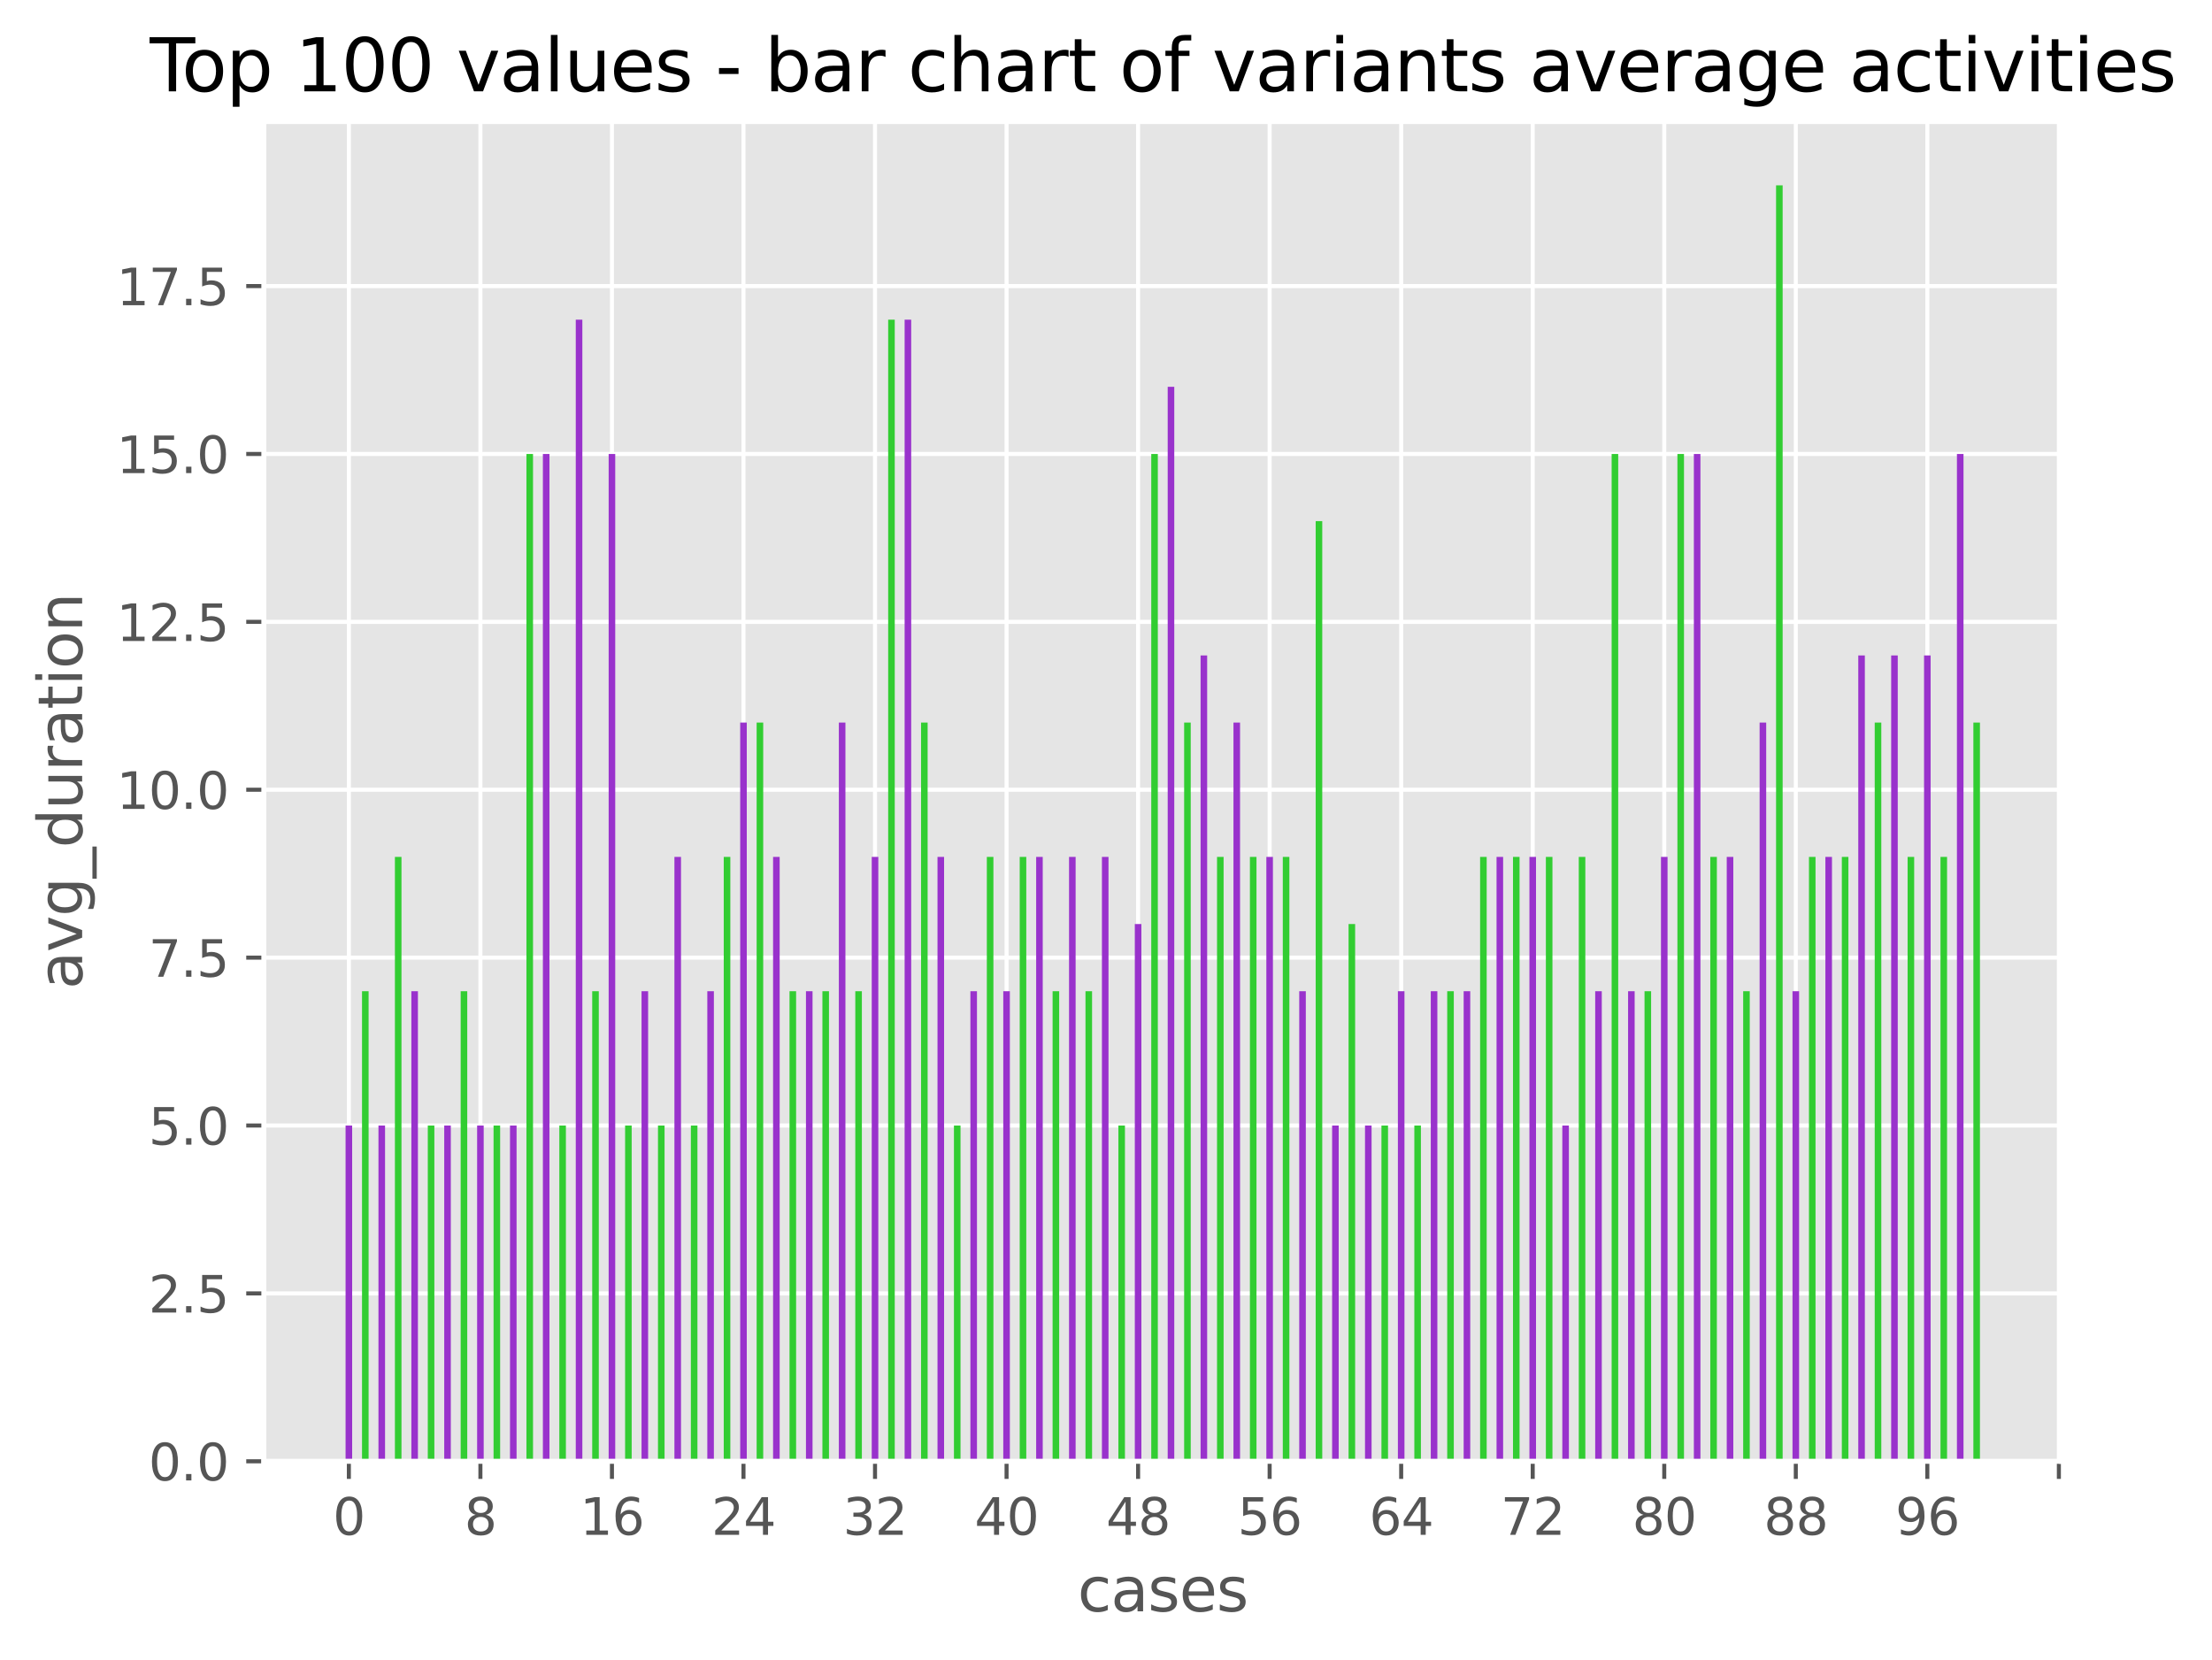 <?xml version="1.0" encoding="utf-8" standalone="no"?>
<!DOCTYPE svg PUBLIC "-//W3C//DTD SVG 1.1//EN"
  "http://www.w3.org/Graphics/SVG/1.1/DTD/svg11.dtd">
<svg xmlns:xlink="http://www.w3.org/1999/xlink" width="439.395pt" height="329.746pt" viewBox="0 0 439.395 329.746" xmlns="http://www.w3.org/2000/svg" version="1.1">
 <defs>
  <style type="text/css">*{stroke-linejoin: round; stroke-linecap: butt}</style>
 </defs>
 <g id="figure_1">
  <g id="patch_1">
   <path d="M 0 329.746 
L 439.395 329.746 
L 439.395 0 
L 0 0 
z
" style="fill: #ffffff"/>
  </g>
  <g id="axes_1">
   <g id="patch_2">
    <path d="M 52.413 290.254 
L 409.533 290.254 
L 409.533 24.142 
L 52.413 24.142 
z
" style="fill: #e5e5e5"/>
   </g>
   <g id="matplotlib.axis_1">
    <g id="xtick_1">
     <g id="line2d_1">
      <path d="M 69.299 290.254 
L 69.299 24.142 
" clip-path="url(#p83f3cb0f7f)" style="fill: none; stroke: #ffffff; stroke-width: 0.8; stroke-linecap: square"/>
     </g>
     <g id="line2d_2">
      <defs>
       <path id="ma970a3a6e8" d="M 0 0 
L 0 3.5 
" style="stroke: #555555; stroke-width: 0.8"/>
      </defs>
      <g>
       <use xlink:href="#ma970a3a6e8" x="69.299" y="290.254" style="fill: #555555; stroke: #555555; stroke-width: 0.8"/>
      </g>
     </g>
     <g id="text_1">
      <!-- 0 -->
      <g style="fill: #555555" transform="translate(66.118 304.852)scale(0.1 -0.1)">
       <defs>
        <path id="DejaVuSans-30" d="M 2034 4250 
Q 1547 4250 1301 3770 
Q 1056 3291 1056 2328 
Q 1056 1369 1301 889 
Q 1547 409 2034 409 
Q 2525 409 2770 889 
Q 3016 1369 3016 2328 
Q 3016 3291 2770 3770 
Q 2525 4250 2034 4250 
z
M 2034 4750 
Q 2819 4750 3233 4129 
Q 3647 3509 3647 2328 
Q 3647 1150 3233 529 
Q 2819 -91 2034 -91 
Q 1250 -91 836 529 
Q 422 1150 422 2328 
Q 422 3509 836 4129 
Q 1250 4750 2034 4750 
z
" transform="scale(0.016)"/>
       </defs>
       <use xlink:href="#DejaVuSans-30"/>
      </g>
     </g>
    </g>
    <g id="xtick_2">
     <g id="line2d_3">
      <path d="M 95.428 290.254 
L 95.428 24.142 
" clip-path="url(#p83f3cb0f7f)" style="fill: none; stroke: #ffffff; stroke-width: 0.8; stroke-linecap: square"/>
     </g>
     <g id="line2d_4">
      <g>
       <use xlink:href="#ma970a3a6e8" x="95.428" y="290.254" style="fill: #555555; stroke: #555555; stroke-width: 0.8"/>
      </g>
     </g>
     <g id="text_2">
      <!-- 8 -->
      <g style="fill: #555555" transform="translate(92.247 304.852)scale(0.1 -0.1)">
       <defs>
        <path id="DejaVuSans-38" d="M 2034 2216 
Q 1584 2216 1326 1975 
Q 1069 1734 1069 1313 
Q 1069 891 1326 650 
Q 1584 409 2034 409 
Q 2484 409 2743 651 
Q 3003 894 3003 1313 
Q 3003 1734 2745 1975 
Q 2488 2216 2034 2216 
z
M 1403 2484 
Q 997 2584 770 2862 
Q 544 3141 544 3541 
Q 544 4100 942 4425 
Q 1341 4750 2034 4750 
Q 2731 4750 3128 4425 
Q 3525 4100 3525 3541 
Q 3525 3141 3298 2862 
Q 3072 2584 2669 2484 
Q 3125 2378 3379 2068 
Q 3634 1759 3634 1313 
Q 3634 634 3220 271 
Q 2806 -91 2034 -91 
Q 1263 -91 848 271 
Q 434 634 434 1313 
Q 434 1759 690 2068 
Q 947 2378 1403 2484 
z
M 1172 3481 
Q 1172 3119 1398 2916 
Q 1625 2713 2034 2713 
Q 2441 2713 2670 2916 
Q 2900 3119 2900 3481 
Q 2900 3844 2670 4047 
Q 2441 4250 2034 4250 
Q 1625 4250 1398 4047 
Q 1172 3844 1172 3481 
z
" transform="scale(0.016)"/>
       </defs>
       <use xlink:href="#DejaVuSans-38"/>
      </g>
     </g>
    </g>
    <g id="xtick_3">
     <g id="line2d_5">
      <path d="M 121.557 290.254 
L 121.557 24.142 
" clip-path="url(#p83f3cb0f7f)" style="fill: none; stroke: #ffffff; stroke-width: 0.8; stroke-linecap: square"/>
     </g>
     <g id="line2d_6">
      <g>
       <use xlink:href="#ma970a3a6e8" x="121.557" y="290.254" style="fill: #555555; stroke: #555555; stroke-width: 0.8"/>
      </g>
     </g>
     <g id="text_3">
      <!-- 16 -->
      <g style="fill: #555555" transform="translate(115.195 304.852)scale(0.1 -0.1)">
       <defs>
        <path id="DejaVuSans-31" d="M 794 531 
L 1825 531 
L 1825 4091 
L 703 3866 
L 703 4441 
L 1819 4666 
L 2450 4666 
L 2450 531 
L 3481 531 
L 3481 0 
L 794 0 
L 794 531 
z
" transform="scale(0.016)"/>
        <path id="DejaVuSans-36" d="M 2113 2584 
Q 1688 2584 1439 2293 
Q 1191 2003 1191 1497 
Q 1191 994 1439 701 
Q 1688 409 2113 409 
Q 2538 409 2786 701 
Q 3034 994 3034 1497 
Q 3034 2003 2786 2293 
Q 2538 2584 2113 2584 
z
M 3366 4563 
L 3366 3988 
Q 3128 4100 2886 4159 
Q 2644 4219 2406 4219 
Q 1781 4219 1451 3797 
Q 1122 3375 1075 2522 
Q 1259 2794 1537 2939 
Q 1816 3084 2150 3084 
Q 2853 3084 3261 2657 
Q 3669 2231 3669 1497 
Q 3669 778 3244 343 
Q 2819 -91 2113 -91 
Q 1303 -91 875 529 
Q 447 1150 447 2328 
Q 447 3434 972 4092 
Q 1497 4750 2381 4750 
Q 2619 4750 2861 4703 
Q 3103 4656 3366 4563 
z
" transform="scale(0.016)"/>
       </defs>
       <use xlink:href="#DejaVuSans-31"/>
       <use xlink:href="#DejaVuSans-36" x="63.623"/>
      </g>
     </g>
    </g>
    <g id="xtick_4">
     <g id="line2d_7">
      <path d="M 147.686 290.254 
L 147.686 24.142 
" clip-path="url(#p83f3cb0f7f)" style="fill: none; stroke: #ffffff; stroke-width: 0.8; stroke-linecap: square"/>
     </g>
     <g id="line2d_8">
      <g>
       <use xlink:href="#ma970a3a6e8" x="147.686" y="290.254" style="fill: #555555; stroke: #555555; stroke-width: 0.8"/>
      </g>
     </g>
     <g id="text_4">
      <!-- 24 -->
      <g style="fill: #555555" transform="translate(141.324 304.852)scale(0.1 -0.1)">
       <defs>
        <path id="DejaVuSans-32" d="M 1228 531 
L 3431 531 
L 3431 0 
L 469 0 
L 469 531 
Q 828 903 1448 1529 
Q 2069 2156 2228 2338 
Q 2531 2678 2651 2914 
Q 2772 3150 2772 3378 
Q 2772 3750 2511 3984 
Q 2250 4219 1831 4219 
Q 1534 4219 1204 4116 
Q 875 4013 500 3803 
L 500 4441 
Q 881 4594 1212 4672 
Q 1544 4750 1819 4750 
Q 2544 4750 2975 4387 
Q 3406 4025 3406 3419 
Q 3406 3131 3298 2873 
Q 3191 2616 2906 2266 
Q 2828 2175 2409 1742 
Q 1991 1309 1228 531 
z
" transform="scale(0.016)"/>
        <path id="DejaVuSans-34" d="M 2419 4116 
L 825 1625 
L 2419 1625 
L 2419 4116 
z
M 2253 4666 
L 3047 4666 
L 3047 1625 
L 3713 1625 
L 3713 1100 
L 3047 1100 
L 3047 0 
L 2419 0 
L 2419 1100 
L 313 1100 
L 313 1709 
L 2253 4666 
z
" transform="scale(0.016)"/>
       </defs>
       <use xlink:href="#DejaVuSans-32"/>
       <use xlink:href="#DejaVuSans-34" x="63.623"/>
      </g>
     </g>
    </g>
    <g id="xtick_5">
     <g id="line2d_9">
      <path d="M 173.816 290.254 
L 173.816 24.142 
" clip-path="url(#p83f3cb0f7f)" style="fill: none; stroke: #ffffff; stroke-width: 0.8; stroke-linecap: square"/>
     </g>
     <g id="line2d_10">
      <g>
       <use xlink:href="#ma970a3a6e8" x="173.816" y="290.254" style="fill: #555555; stroke: #555555; stroke-width: 0.8"/>
      </g>
     </g>
     <g id="text_5">
      <!-- 32 -->
      <g style="fill: #555555" transform="translate(167.453 304.852)scale(0.1 -0.1)">
       <defs>
        <path id="DejaVuSans-33" d="M 2597 2516 
Q 3050 2419 3304 2112 
Q 3559 1806 3559 1356 
Q 3559 666 3084 287 
Q 2609 -91 1734 -91 
Q 1441 -91 1130 -33 
Q 819 25 488 141 
L 488 750 
Q 750 597 1062 519 
Q 1375 441 1716 441 
Q 2309 441 2620 675 
Q 2931 909 2931 1356 
Q 2931 1769 2642 2001 
Q 2353 2234 1838 2234 
L 1294 2234 
L 1294 2753 
L 1863 2753 
Q 2328 2753 2575 2939 
Q 2822 3125 2822 3475 
Q 2822 3834 2567 4026 
Q 2313 4219 1838 4219 
Q 1578 4219 1281 4162 
Q 984 4106 628 3988 
L 628 4550 
Q 988 4650 1302 4700 
Q 1616 4750 1894 4750 
Q 2613 4750 3031 4423 
Q 3450 4097 3450 3541 
Q 3450 3153 3228 2886 
Q 3006 2619 2597 2516 
z
" transform="scale(0.016)"/>
       </defs>
       <use xlink:href="#DejaVuSans-33"/>
       <use xlink:href="#DejaVuSans-32" x="63.623"/>
      </g>
     </g>
    </g>
    <g id="xtick_6">
     <g id="line2d_11">
      <path d="M 199.945 290.254 
L 199.945 24.142 
" clip-path="url(#p83f3cb0f7f)" style="fill: none; stroke: #ffffff; stroke-width: 0.8; stroke-linecap: square"/>
     </g>
     <g id="line2d_12">
      <g>
       <use xlink:href="#ma970a3a6e8" x="199.945" y="290.254" style="fill: #555555; stroke: #555555; stroke-width: 0.8"/>
      </g>
     </g>
     <g id="text_6">
      <!-- 40 -->
      <g style="fill: #555555" transform="translate(193.582 304.852)scale(0.1 -0.1)">
       <use xlink:href="#DejaVuSans-34"/>
       <use xlink:href="#DejaVuSans-30" x="63.623"/>
      </g>
     </g>
    </g>
    <g id="xtick_7">
     <g id="line2d_13">
      <path d="M 226.074 290.254 
L 226.074 24.142 
" clip-path="url(#p83f3cb0f7f)" style="fill: none; stroke: #ffffff; stroke-width: 0.8; stroke-linecap: square"/>
     </g>
     <g id="line2d_14">
      <g>
       <use xlink:href="#ma970a3a6e8" x="226.074" y="290.254" style="fill: #555555; stroke: #555555; stroke-width: 0.8"/>
      </g>
     </g>
     <g id="text_7">
      <!-- 48 -->
      <g style="fill: #555555" transform="translate(219.711 304.852)scale(0.1 -0.1)">
       <use xlink:href="#DejaVuSans-34"/>
       <use xlink:href="#DejaVuSans-38" x="63.623"/>
      </g>
     </g>
    </g>
    <g id="xtick_8">
     <g id="line2d_15">
      <path d="M 252.203 290.254 
L 252.203 24.142 
" clip-path="url(#p83f3cb0f7f)" style="fill: none; stroke: #ffffff; stroke-width: 0.8; stroke-linecap: square"/>
     </g>
     <g id="line2d_16">
      <g>
       <use xlink:href="#ma970a3a6e8" x="252.203" y="290.254" style="fill: #555555; stroke: #555555; stroke-width: 0.8"/>
      </g>
     </g>
     <g id="text_8">
      <!-- 56 -->
      <g style="fill: #555555" transform="translate(245.841 304.852)scale(0.1 -0.1)">
       <defs>
        <path id="DejaVuSans-35" d="M 691 4666 
L 3169 4666 
L 3169 4134 
L 1269 4134 
L 1269 2991 
Q 1406 3038 1543 3061 
Q 1681 3084 1819 3084 
Q 2600 3084 3056 2656 
Q 3513 2228 3513 1497 
Q 3513 744 3044 326 
Q 2575 -91 1722 -91 
Q 1428 -91 1123 -41 
Q 819 9 494 109 
L 494 744 
Q 775 591 1075 516 
Q 1375 441 1709 441 
Q 2250 441 2565 725 
Q 2881 1009 2881 1497 
Q 2881 1984 2565 2268 
Q 2250 2553 1709 2553 
Q 1456 2553 1204 2497 
Q 953 2441 691 2322 
L 691 4666 
z
" transform="scale(0.016)"/>
       </defs>
       <use xlink:href="#DejaVuSans-35"/>
       <use xlink:href="#DejaVuSans-36" x="63.623"/>
      </g>
     </g>
    </g>
    <g id="xtick_9">
     <g id="line2d_17">
      <path d="M 278.332 290.254 
L 278.332 24.142 
" clip-path="url(#p83f3cb0f7f)" style="fill: none; stroke: #ffffff; stroke-width: 0.8; stroke-linecap: square"/>
     </g>
     <g id="line2d_18">
      <g>
       <use xlink:href="#ma970a3a6e8" x="278.332" y="290.254" style="fill: #555555; stroke: #555555; stroke-width: 0.8"/>
      </g>
     </g>
     <g id="text_9">
      <!-- 64 -->
      <g style="fill: #555555" transform="translate(271.97 304.852)scale(0.1 -0.1)">
       <use xlink:href="#DejaVuSans-36"/>
       <use xlink:href="#DejaVuSans-34" x="63.623"/>
      </g>
     </g>
    </g>
    <g id="xtick_10">
     <g id="line2d_19">
      <path d="M 304.461 290.254 
L 304.461 24.142 
" clip-path="url(#p83f3cb0f7f)" style="fill: none; stroke: #ffffff; stroke-width: 0.8; stroke-linecap: square"/>
     </g>
     <g id="line2d_20">
      <g>
       <use xlink:href="#ma970a3a6e8" x="304.461" y="290.254" style="fill: #555555; stroke: #555555; stroke-width: 0.8"/>
      </g>
     </g>
     <g id="text_10">
      <!-- 72 -->
      <g style="fill: #555555" transform="translate(298.099 304.852)scale(0.1 -0.1)">
       <defs>
        <path id="DejaVuSans-37" d="M 525 4666 
L 3525 4666 
L 3525 4397 
L 1831 0 
L 1172 0 
L 2766 4134 
L 525 4134 
L 525 4666 
z
" transform="scale(0.016)"/>
       </defs>
       <use xlink:href="#DejaVuSans-37"/>
       <use xlink:href="#DejaVuSans-32" x="63.623"/>
      </g>
     </g>
    </g>
    <g id="xtick_11">
     <g id="line2d_21">
      <path d="M 330.59 290.254 
L 330.59 24.142 
" clip-path="url(#p83f3cb0f7f)" style="fill: none; stroke: #ffffff; stroke-width: 0.8; stroke-linecap: square"/>
     </g>
     <g id="line2d_22">
      <g>
       <use xlink:href="#ma970a3a6e8" x="330.59" y="290.254" style="fill: #555555; stroke: #555555; stroke-width: 0.8"/>
      </g>
     </g>
     <g id="text_11">
      <!-- 80 -->
      <g style="fill: #555555" transform="translate(324.228 304.852)scale(0.1 -0.1)">
       <use xlink:href="#DejaVuSans-38"/>
       <use xlink:href="#DejaVuSans-30" x="63.623"/>
      </g>
     </g>
    </g>
    <g id="xtick_12">
     <g id="line2d_23">
      <path d="M 356.72 290.254 
L 356.72 24.142 
" clip-path="url(#p83f3cb0f7f)" style="fill: none; stroke: #ffffff; stroke-width: 0.8; stroke-linecap: square"/>
     </g>
     <g id="line2d_24">
      <g>
       <use xlink:href="#ma970a3a6e8" x="356.72" y="290.254" style="fill: #555555; stroke: #555555; stroke-width: 0.8"/>
      </g>
     </g>
     <g id="text_12">
      <!-- 88 -->
      <g style="fill: #555555" transform="translate(350.357 304.852)scale(0.1 -0.1)">
       <use xlink:href="#DejaVuSans-38"/>
       <use xlink:href="#DejaVuSans-38" x="63.623"/>
      </g>
     </g>
    </g>
    <g id="xtick_13">
     <g id="line2d_25">
      <path d="M 382.849 290.254 
L 382.849 24.142 
" clip-path="url(#p83f3cb0f7f)" style="fill: none; stroke: #ffffff; stroke-width: 0.8; stroke-linecap: square"/>
     </g>
     <g id="line2d_26">
      <g>
       <use xlink:href="#ma970a3a6e8" x="382.849" y="290.254" style="fill: #555555; stroke: #555555; stroke-width: 0.8"/>
      </g>
     </g>
     <g id="text_13">
      <!-- 96 -->
      <g style="fill: #555555" transform="translate(376.486 304.852)scale(0.1 -0.1)">
       <defs>
        <path id="DejaVuSans-39" d="M 703 97 
L 703 672 
Q 941 559 1184 500 
Q 1428 441 1663 441 
Q 2288 441 2617 861 
Q 2947 1281 2994 2138 
Q 2813 1869 2534 1725 
Q 2256 1581 1919 1581 
Q 1219 1581 811 2004 
Q 403 2428 403 3163 
Q 403 3881 828 4315 
Q 1253 4750 1959 4750 
Q 2769 4750 3195 4129 
Q 3622 3509 3622 2328 
Q 3622 1225 3098 567 
Q 2575 -91 1691 -91 
Q 1453 -91 1209 -44 
Q 966 3 703 97 
z
M 1959 2075 
Q 2384 2075 2632 2365 
Q 2881 2656 2881 3163 
Q 2881 3666 2632 3958 
Q 2384 4250 1959 4250 
Q 1534 4250 1286 3958 
Q 1038 3666 1038 3163 
Q 1038 2656 1286 2365 
Q 1534 2075 1959 2075 
z
" transform="scale(0.016)"/>
       </defs>
       <use xlink:href="#DejaVuSans-39"/>
       <use xlink:href="#DejaVuSans-36" x="63.623"/>
      </g>
     </g>
    </g>
    <g id="xtick_14">
     <g id="line2d_27">
      <path d="M 408.978 290.254 
L 408.978 24.142 
" clip-path="url(#p83f3cb0f7f)" style="fill: none; stroke: #ffffff; stroke-width: 0.8; stroke-linecap: square"/>
     </g>
     <g id="line2d_28">
      <g>
       <use xlink:href="#ma970a3a6e8" x="408.978" y="290.254" style="fill: #555555; stroke: #555555; stroke-width: 0.8"/>
      </g>
     </g>
    </g>
    <g id="text_14">
     <!-- cases -->
     <g style="fill: #555555" transform="translate(214.054 320.05)scale(0.12 -0.12)">
      <defs>
       <path id="DejaVuSans-63" d="M 3122 3366 
L 3122 2828 
Q 2878 2963 2633 3030 
Q 2388 3097 2138 3097 
Q 1578 3097 1268 2742 
Q 959 2388 959 1747 
Q 959 1106 1268 751 
Q 1578 397 2138 397 
Q 2388 397 2633 464 
Q 2878 531 3122 666 
L 3122 134 
Q 2881 22 2623 -34 
Q 2366 -91 2075 -91 
Q 1284 -91 818 406 
Q 353 903 353 1747 
Q 353 2603 823 3093 
Q 1294 3584 2113 3584 
Q 2378 3584 2631 3529 
Q 2884 3475 3122 3366 
z
" transform="scale(0.016)"/>
       <path id="DejaVuSans-61" d="M 2194 1759 
Q 1497 1759 1228 1600 
Q 959 1441 959 1056 
Q 959 750 1161 570 
Q 1363 391 1709 391 
Q 2188 391 2477 730 
Q 2766 1069 2766 1631 
L 2766 1759 
L 2194 1759 
z
M 3341 1997 
L 3341 0 
L 2766 0 
L 2766 531 
Q 2569 213 2275 61 
Q 1981 -91 1556 -91 
Q 1019 -91 701 211 
Q 384 513 384 1019 
Q 384 1609 779 1909 
Q 1175 2209 1959 2209 
L 2766 2209 
L 2766 2266 
Q 2766 2663 2505 2880 
Q 2244 3097 1772 3097 
Q 1472 3097 1187 3025 
Q 903 2953 641 2809 
L 641 3341 
Q 956 3463 1253 3523 
Q 1550 3584 1831 3584 
Q 2591 3584 2966 3190 
Q 3341 2797 3341 1997 
z
" transform="scale(0.016)"/>
       <path id="DejaVuSans-73" d="M 2834 3397 
L 2834 2853 
Q 2591 2978 2328 3040 
Q 2066 3103 1784 3103 
Q 1356 3103 1142 2972 
Q 928 2841 928 2578 
Q 928 2378 1081 2264 
Q 1234 2150 1697 2047 
L 1894 2003 
Q 2506 1872 2764 1633 
Q 3022 1394 3022 966 
Q 3022 478 2636 193 
Q 2250 -91 1575 -91 
Q 1294 -91 989 -36 
Q 684 19 347 128 
L 347 722 
Q 666 556 975 473 
Q 1284 391 1588 391 
Q 1994 391 2212 530 
Q 2431 669 2431 922 
Q 2431 1156 2273 1281 
Q 2116 1406 1581 1522 
L 1381 1569 
Q 847 1681 609 1914 
Q 372 2147 372 2553 
Q 372 3047 722 3315 
Q 1072 3584 1716 3584 
Q 2034 3584 2315 3537 
Q 2597 3491 2834 3397 
z
" transform="scale(0.016)"/>
       <path id="DejaVuSans-65" d="M 3597 1894 
L 3597 1613 
L 953 1613 
Q 991 1019 1311 708 
Q 1631 397 2203 397 
Q 2534 397 2845 478 
Q 3156 559 3463 722 
L 3463 178 
Q 3153 47 2828 -22 
Q 2503 -91 2169 -91 
Q 1331 -91 842 396 
Q 353 884 353 1716 
Q 353 2575 817 3079 
Q 1281 3584 2069 3584 
Q 2775 3584 3186 3129 
Q 3597 2675 3597 1894 
z
M 3022 2063 
Q 3016 2534 2758 2815 
Q 2500 3097 2075 3097 
Q 1594 3097 1305 2825 
Q 1016 2553 972 2059 
L 3022 2063 
z
" transform="scale(0.016)"/>
      </defs>
      <use xlink:href="#DejaVuSans-63"/>
      <use xlink:href="#DejaVuSans-61" x="54.98"/>
      <use xlink:href="#DejaVuSans-73" x="116.26"/>
      <use xlink:href="#DejaVuSans-65" x="168.359"/>
      <use xlink:href="#DejaVuSans-73" x="229.883"/>
     </g>
    </g>
   </g>
   <g id="matplotlib.axis_2">
    <g id="ytick_1">
     <g id="line2d_29">
      <path d="M 52.413 290.254 
L 409.533 290.254 
" clip-path="url(#p83f3cb0f7f)" style="fill: none; stroke: #ffffff; stroke-width: 0.8; stroke-linecap: square"/>
     </g>
     <g id="line2d_30">
      <defs>
       <path id="m2e08c7c45a" d="M 0 0 
L -3.5 0 
" style="stroke: #555555; stroke-width: 0.8"/>
      </defs>
      <g>
       <use xlink:href="#m2e08c7c45a" x="52.413" y="290.254" style="fill: #555555; stroke: #555555; stroke-width: 0.8"/>
      </g>
     </g>
     <g id="text_15">
      <!-- 0.0 -->
      <g style="fill: #555555" transform="translate(29.51 294.053)scale(0.1 -0.1)">
       <defs>
        <path id="DejaVuSans-2e" d="M 684 794 
L 1344 794 
L 1344 0 
L 684 0 
L 684 794 
z
" transform="scale(0.016)"/>
       </defs>
       <use xlink:href="#DejaVuSans-30"/>
       <use xlink:href="#DejaVuSans-2e" x="63.623"/>
       <use xlink:href="#DejaVuSans-30" x="95.41"/>
      </g>
     </g>
    </g>
    <g id="ytick_2">
     <g id="line2d_31">
      <path d="M 52.413 256.906 
L 409.533 256.906 
" clip-path="url(#p83f3cb0f7f)" style="fill: none; stroke: #ffffff; stroke-width: 0.8; stroke-linecap: square"/>
     </g>
     <g id="line2d_32">
      <g>
       <use xlink:href="#m2e08c7c45a" x="52.413" y="256.906" style="fill: #555555; stroke: #555555; stroke-width: 0.8"/>
      </g>
     </g>
     <g id="text_16">
      <!-- 2.5 -->
      <g style="fill: #555555" transform="translate(29.51 260.706)scale(0.1 -0.1)">
       <use xlink:href="#DejaVuSans-32"/>
       <use xlink:href="#DejaVuSans-2e" x="63.623"/>
       <use xlink:href="#DejaVuSans-35" x="95.41"/>
      </g>
     </g>
    </g>
    <g id="ytick_3">
     <g id="line2d_33">
      <path d="M 52.413 223.559 
L 409.533 223.559 
" clip-path="url(#p83f3cb0f7f)" style="fill: none; stroke: #ffffff; stroke-width: 0.8; stroke-linecap: square"/>
     </g>
     <g id="line2d_34">
      <g>
       <use xlink:href="#m2e08c7c45a" x="52.413" y="223.559" style="fill: #555555; stroke: #555555; stroke-width: 0.8"/>
      </g>
     </g>
     <g id="text_17">
      <!-- 5.0 -->
      <g style="fill: #555555" transform="translate(29.51 227.358)scale(0.1 -0.1)">
       <use xlink:href="#DejaVuSans-35"/>
       <use xlink:href="#DejaVuSans-2e" x="63.623"/>
       <use xlink:href="#DejaVuSans-30" x="95.41"/>
      </g>
     </g>
    </g>
    <g id="ytick_4">
     <g id="line2d_35">
      <path d="M 52.413 190.212 
L 409.533 190.212 
" clip-path="url(#p83f3cb0f7f)" style="fill: none; stroke: #ffffff; stroke-width: 0.8; stroke-linecap: square"/>
     </g>
     <g id="line2d_36">
      <g>
       <use xlink:href="#m2e08c7c45a" x="52.413" y="190.212" style="fill: #555555; stroke: #555555; stroke-width: 0.8"/>
      </g>
     </g>
     <g id="text_18">
      <!-- 7.5 -->
      <g style="fill: #555555" transform="translate(29.51 194.011)scale(0.1 -0.1)">
       <use xlink:href="#DejaVuSans-37"/>
       <use xlink:href="#DejaVuSans-2e" x="63.623"/>
       <use xlink:href="#DejaVuSans-35" x="95.41"/>
      </g>
     </g>
    </g>
    <g id="ytick_5">
     <g id="line2d_37">
      <path d="M 52.413 156.864 
L 409.533 156.864 
" clip-path="url(#p83f3cb0f7f)" style="fill: none; stroke: #ffffff; stroke-width: 0.8; stroke-linecap: square"/>
     </g>
     <g id="line2d_38">
      <g>
       <use xlink:href="#m2e08c7c45a" x="52.413" y="156.864" style="fill: #555555; stroke: #555555; stroke-width: 0.8"/>
      </g>
     </g>
     <g id="text_19">
      <!-- 10.0 -->
      <g style="fill: #555555" transform="translate(23.148 160.663)scale(0.1 -0.1)">
       <use xlink:href="#DejaVuSans-31"/>
       <use xlink:href="#DejaVuSans-30" x="63.623"/>
       <use xlink:href="#DejaVuSans-2e" x="127.246"/>
       <use xlink:href="#DejaVuSans-30" x="159.033"/>
      </g>
     </g>
    </g>
    <g id="ytick_6">
     <g id="line2d_39">
      <path d="M 52.413 123.517 
L 409.533 123.517 
" clip-path="url(#p83f3cb0f7f)" style="fill: none; stroke: #ffffff; stroke-width: 0.8; stroke-linecap: square"/>
     </g>
     <g id="line2d_40">
      <g>
       <use xlink:href="#m2e08c7c45a" x="52.413" y="123.517" style="fill: #555555; stroke: #555555; stroke-width: 0.8"/>
      </g>
     </g>
     <g id="text_20">
      <!-- 12.5 -->
      <g style="fill: #555555" transform="translate(23.148 127.316)scale(0.1 -0.1)">
       <use xlink:href="#DejaVuSans-31"/>
       <use xlink:href="#DejaVuSans-32" x="63.623"/>
       <use xlink:href="#DejaVuSans-2e" x="127.246"/>
       <use xlink:href="#DejaVuSans-35" x="159.033"/>
      </g>
     </g>
    </g>
    <g id="ytick_7">
     <g id="line2d_41">
      <path d="M 52.413 90.17 
L 409.533 90.17 
" clip-path="url(#p83f3cb0f7f)" style="fill: none; stroke: #ffffff; stroke-width: 0.8; stroke-linecap: square"/>
     </g>
     <g id="line2d_42">
      <g>
       <use xlink:href="#m2e08c7c45a" x="52.413" y="90.17" style="fill: #555555; stroke: #555555; stroke-width: 0.8"/>
      </g>
     </g>
     <g id="text_21">
      <!-- 15.0 -->
      <g style="fill: #555555" transform="translate(23.148 93.969)scale(0.1 -0.1)">
       <use xlink:href="#DejaVuSans-31"/>
       <use xlink:href="#DejaVuSans-35" x="63.623"/>
       <use xlink:href="#DejaVuSans-2e" x="127.246"/>
       <use xlink:href="#DejaVuSans-30" x="159.033"/>
      </g>
     </g>
    </g>
    <g id="ytick_8">
     <g id="line2d_43">
      <path d="M 52.413 56.822 
L 409.533 56.822 
" clip-path="url(#p83f3cb0f7f)" style="fill: none; stroke: #ffffff; stroke-width: 0.8; stroke-linecap: square"/>
     </g>
     <g id="line2d_44">
      <g>
       <use xlink:href="#m2e08c7c45a" x="52.413" y="56.822" style="fill: #555555; stroke: #555555; stroke-width: 0.8"/>
      </g>
     </g>
     <g id="text_22">
      <!-- 17.5 -->
      <g style="fill: #555555" transform="translate(23.148 60.621)scale(0.1 -0.1)">
       <use xlink:href="#DejaVuSans-31"/>
       <use xlink:href="#DejaVuSans-37" x="63.623"/>
       <use xlink:href="#DejaVuSans-2e" x="127.246"/>
       <use xlink:href="#DejaVuSans-35" x="159.033"/>
      </g>
     </g>
    </g>
    <g id="text_23">
     <!-- avg_duration -->
     <g style="fill: #555555" transform="translate(16.318 196.483)rotate(-90)scale(0.12 -0.12)">
      <defs>
       <path id="DejaVuSans-76" d="M 191 3500 
L 800 3500 
L 1894 563 
L 2988 3500 
L 3597 3500 
L 2284 0 
L 1503 0 
L 191 3500 
z
" transform="scale(0.016)"/>
       <path id="DejaVuSans-67" d="M 2906 1791 
Q 2906 2416 2648 2759 
Q 2391 3103 1925 3103 
Q 1463 3103 1205 2759 
Q 947 2416 947 1791 
Q 947 1169 1205 825 
Q 1463 481 1925 481 
Q 2391 481 2648 825 
Q 2906 1169 2906 1791 
z
M 3481 434 
Q 3481 -459 3084 -895 
Q 2688 -1331 1869 -1331 
Q 1566 -1331 1297 -1286 
Q 1028 -1241 775 -1147 
L 775 -588 
Q 1028 -725 1275 -790 
Q 1522 -856 1778 -856 
Q 2344 -856 2625 -561 
Q 2906 -266 2906 331 
L 2906 616 
Q 2728 306 2450 153 
Q 2172 0 1784 0 
Q 1141 0 747 490 
Q 353 981 353 1791 
Q 353 2603 747 3093 
Q 1141 3584 1784 3584 
Q 2172 3584 2450 3431 
Q 2728 3278 2906 2969 
L 2906 3500 
L 3481 3500 
L 3481 434 
z
" transform="scale(0.016)"/>
       <path id="DejaVuSans-5f" d="M 3263 -1063 
L 3263 -1509 
L -63 -1509 
L -63 -1063 
L 3263 -1063 
z
" transform="scale(0.016)"/>
       <path id="DejaVuSans-64" d="M 2906 2969 
L 2906 4863 
L 3481 4863 
L 3481 0 
L 2906 0 
L 2906 525 
Q 2725 213 2448 61 
Q 2172 -91 1784 -91 
Q 1150 -91 751 415 
Q 353 922 353 1747 
Q 353 2572 751 3078 
Q 1150 3584 1784 3584 
Q 2172 3584 2448 3432 
Q 2725 3281 2906 2969 
z
M 947 1747 
Q 947 1113 1208 752 
Q 1469 391 1925 391 
Q 2381 391 2643 752 
Q 2906 1113 2906 1747 
Q 2906 2381 2643 2742 
Q 2381 3103 1925 3103 
Q 1469 3103 1208 2742 
Q 947 2381 947 1747 
z
" transform="scale(0.016)"/>
       <path id="DejaVuSans-75" d="M 544 1381 
L 544 3500 
L 1119 3500 
L 1119 1403 
Q 1119 906 1312 657 
Q 1506 409 1894 409 
Q 2359 409 2629 706 
Q 2900 1003 2900 1516 
L 2900 3500 
L 3475 3500 
L 3475 0 
L 2900 0 
L 2900 538 
Q 2691 219 2414 64 
Q 2138 -91 1772 -91 
Q 1169 -91 856 284 
Q 544 659 544 1381 
z
M 1991 3584 
L 1991 3584 
z
" transform="scale(0.016)"/>
       <path id="DejaVuSans-72" d="M 2631 2963 
Q 2534 3019 2420 3045 
Q 2306 3072 2169 3072 
Q 1681 3072 1420 2755 
Q 1159 2438 1159 1844 
L 1159 0 
L 581 0 
L 581 3500 
L 1159 3500 
L 1159 2956 
Q 1341 3275 1631 3429 
Q 1922 3584 2338 3584 
Q 2397 3584 2469 3576 
Q 2541 3569 2628 3553 
L 2631 2963 
z
" transform="scale(0.016)"/>
       <path id="DejaVuSans-74" d="M 1172 4494 
L 1172 3500 
L 2356 3500 
L 2356 3053 
L 1172 3053 
L 1172 1153 
Q 1172 725 1289 603 
Q 1406 481 1766 481 
L 2356 481 
L 2356 0 
L 1766 0 
Q 1100 0 847 248 
Q 594 497 594 1153 
L 594 3053 
L 172 3053 
L 172 3500 
L 594 3500 
L 594 4494 
L 1172 4494 
z
" transform="scale(0.016)"/>
       <path id="DejaVuSans-69" d="M 603 3500 
L 1178 3500 
L 1178 0 
L 603 0 
L 603 3500 
z
M 603 4863 
L 1178 4863 
L 1178 4134 
L 603 4134 
L 603 4863 
z
" transform="scale(0.016)"/>
       <path id="DejaVuSans-6f" d="M 1959 3097 
Q 1497 3097 1228 2736 
Q 959 2375 959 1747 
Q 959 1119 1226 758 
Q 1494 397 1959 397 
Q 2419 397 2687 759 
Q 2956 1122 2956 1747 
Q 2956 2369 2687 2733 
Q 2419 3097 1959 3097 
z
M 1959 3584 
Q 2709 3584 3137 3096 
Q 3566 2609 3566 1747 
Q 3566 888 3137 398 
Q 2709 -91 1959 -91 
Q 1206 -91 779 398 
Q 353 888 353 1747 
Q 353 2609 779 3096 
Q 1206 3584 1959 3584 
z
" transform="scale(0.016)"/>
       <path id="DejaVuSans-6e" d="M 3513 2113 
L 3513 0 
L 2938 0 
L 2938 2094 
Q 2938 2591 2744 2837 
Q 2550 3084 2163 3084 
Q 1697 3084 1428 2787 
Q 1159 2491 1159 1978 
L 1159 0 
L 581 0 
L 581 3500 
L 1159 3500 
L 1159 2956 
Q 1366 3272 1645 3428 
Q 1925 3584 2291 3584 
Q 2894 3584 3203 3211 
Q 3513 2838 3513 2113 
z
" transform="scale(0.016)"/>
      </defs>
      <use xlink:href="#DejaVuSans-61"/>
      <use xlink:href="#DejaVuSans-76" x="61.279"/>
      <use xlink:href="#DejaVuSans-67" x="120.459"/>
      <use xlink:href="#DejaVuSans-5f" x="183.936"/>
      <use xlink:href="#DejaVuSans-64" x="233.936"/>
      <use xlink:href="#DejaVuSans-75" x="297.412"/>
      <use xlink:href="#DejaVuSans-72" x="360.791"/>
      <use xlink:href="#DejaVuSans-61" x="401.904"/>
      <use xlink:href="#DejaVuSans-74" x="463.184"/>
      <use xlink:href="#DejaVuSans-69" x="502.393"/>
      <use xlink:href="#DejaVuSans-6f" x="530.176"/>
      <use xlink:href="#DejaVuSans-6e" x="591.357"/>
     </g>
    </g>
   </g>
   <g id="patch_3">
    <path d="M 68.646 290.254 
L 69.952 290.254 
L 69.952 223.559 
L 68.646 223.559 
z
" clip-path="url(#p83f3cb0f7f)" style="fill: #9932cc"/>
   </g>
   <g id="patch_4">
    <path d="M 71.912 290.254 
L 73.218 290.254 
L 73.218 196.881 
L 71.912 196.881 
z
" clip-path="url(#p83f3cb0f7f)" style="fill: #32cd32"/>
   </g>
   <g id="patch_5">
    <path d="M 75.178 290.254 
L 76.485 290.254 
L 76.485 223.559 
L 75.178 223.559 
z
" clip-path="url(#p83f3cb0f7f)" style="fill: #9932cc"/>
   </g>
   <g id="patch_6">
    <path d="M 78.444 290.254 
L 79.751 290.254 
L 79.751 170.203 
L 78.444 170.203 
z
" clip-path="url(#p83f3cb0f7f)" style="fill: #32cd32"/>
   </g>
   <g id="patch_7">
    <path d="M 81.71 290.254 
L 83.017 290.254 
L 83.017 196.881 
L 81.71 196.881 
z
" clip-path="url(#p83f3cb0f7f)" style="fill: #9932cc"/>
   </g>
   <g id="patch_8">
    <path d="M 84.977 290.254 
L 86.283 290.254 
L 86.283 223.559 
L 84.977 223.559 
z
" clip-path="url(#p83f3cb0f7f)" style="fill: #32cd32"/>
   </g>
   <g id="patch_9">
    <path d="M 88.243 290.254 
L 89.549 290.254 
L 89.549 223.559 
L 88.243 223.559 
z
" clip-path="url(#p83f3cb0f7f)" style="fill: #9932cc"/>
   </g>
   <g id="patch_10">
    <path d="M 91.509 290.254 
L 92.815 290.254 
L 92.815 196.881 
L 91.509 196.881 
z
" clip-path="url(#p83f3cb0f7f)" style="fill: #32cd32"/>
   </g>
   <g id="patch_11">
    <path d="M 94.775 290.254 
L 96.081 290.254 
L 96.081 223.559 
L 94.775 223.559 
z
" clip-path="url(#p83f3cb0f7f)" style="fill: #9932cc"/>
   </g>
   <g id="patch_12">
    <path d="M 98.041 290.254 
L 99.348 290.254 
L 99.348 223.559 
L 98.041 223.559 
z
" clip-path="url(#p83f3cb0f7f)" style="fill: #32cd32"/>
   </g>
   <g id="patch_13">
    <path d="M 101.307 290.254 
L 102.614 290.254 
L 102.614 223.559 
L 101.307 223.559 
z
" clip-path="url(#p83f3cb0f7f)" style="fill: #9932cc"/>
   </g>
   <g id="patch_14">
    <path d="M 104.573 290.254 
L 105.88 290.254 
L 105.88 90.17 
L 104.573 90.17 
z
" clip-path="url(#p83f3cb0f7f)" style="fill: #32cd32"/>
   </g>
   <g id="patch_15">
    <path d="M 107.84 290.254 
L 109.146 290.254 
L 109.146 90.17 
L 107.84 90.17 
z
" clip-path="url(#p83f3cb0f7f)" style="fill: #9932cc"/>
   </g>
   <g id="patch_16">
    <path d="M 111.106 290.254 
L 112.412 290.254 
L 112.412 223.559 
L 111.106 223.559 
z
" clip-path="url(#p83f3cb0f7f)" style="fill: #32cd32"/>
   </g>
   <g id="patch_17">
    <path d="M 114.372 290.254 
L 115.678 290.254 
L 115.678 63.492 
L 114.372 63.492 
z
" clip-path="url(#p83f3cb0f7f)" style="fill: #9932cc"/>
   </g>
   <g id="patch_18">
    <path d="M 117.638 290.254 
L 118.944 290.254 
L 118.944 196.881 
L 117.638 196.881 
z
" clip-path="url(#p83f3cb0f7f)" style="fill: #32cd32"/>
   </g>
   <g id="patch_19">
    <path d="M 120.904 290.254 
L 122.211 290.254 
L 122.211 90.17 
L 120.904 90.17 
z
" clip-path="url(#p83f3cb0f7f)" style="fill: #9932cc"/>
   </g>
   <g id="patch_20">
    <path d="M 124.17 290.254 
L 125.477 290.254 
L 125.477 223.559 
L 124.17 223.559 
z
" clip-path="url(#p83f3cb0f7f)" style="fill: #32cd32"/>
   </g>
   <g id="patch_21">
    <path d="M 127.436 290.254 
L 128.743 290.254 
L 128.743 196.881 
L 127.436 196.881 
z
" clip-path="url(#p83f3cb0f7f)" style="fill: #9932cc"/>
   </g>
   <g id="patch_22">
    <path d="M 130.703 290.254 
L 132.009 290.254 
L 132.009 223.559 
L 130.703 223.559 
z
" clip-path="url(#p83f3cb0f7f)" style="fill: #32cd32"/>
   </g>
   <g id="patch_23">
    <path d="M 133.969 290.254 
L 135.275 290.254 
L 135.275 170.203 
L 133.969 170.203 
z
" clip-path="url(#p83f3cb0f7f)" style="fill: #9932cc"/>
   </g>
   <g id="patch_24">
    <path d="M 137.235 290.254 
L 138.541 290.254 
L 138.541 223.559 
L 137.235 223.559 
z
" clip-path="url(#p83f3cb0f7f)" style="fill: #32cd32"/>
   </g>
   <g id="patch_25">
    <path d="M 140.501 290.254 
L 141.807 290.254 
L 141.807 196.881 
L 140.501 196.881 
z
" clip-path="url(#p83f3cb0f7f)" style="fill: #9932cc"/>
   </g>
   <g id="patch_26">
    <path d="M 143.767 290.254 
L 145.074 290.254 
L 145.074 170.203 
L 143.767 170.203 
z
" clip-path="url(#p83f3cb0f7f)" style="fill: #32cd32"/>
   </g>
   <g id="patch_27">
    <path d="M 147.033 290.254 
L 148.34 290.254 
L 148.34 143.525 
L 147.033 143.525 
z
" clip-path="url(#p83f3cb0f7f)" style="fill: #9932cc"/>
   </g>
   <g id="patch_28">
    <path d="M 150.299 290.254 
L 151.606 290.254 
L 151.606 143.525 
L 150.299 143.525 
z
" clip-path="url(#p83f3cb0f7f)" style="fill: #32cd32"/>
   </g>
   <g id="patch_29">
    <path d="M 153.566 290.254 
L 154.872 290.254 
L 154.872 170.203 
L 153.566 170.203 
z
" clip-path="url(#p83f3cb0f7f)" style="fill: #9932cc"/>
   </g>
   <g id="patch_30">
    <path d="M 156.832 290.254 
L 158.138 290.254 
L 158.138 196.881 
L 156.832 196.881 
z
" clip-path="url(#p83f3cb0f7f)" style="fill: #32cd32"/>
   </g>
   <g id="patch_31">
    <path d="M 160.098 290.254 
L 161.404 290.254 
L 161.404 196.881 
L 160.098 196.881 
z
" clip-path="url(#p83f3cb0f7f)" style="fill: #9932cc"/>
   </g>
   <g id="patch_32">
    <path d="M 163.364 290.254 
L 164.67 290.254 
L 164.67 196.881 
L 163.364 196.881 
z
" clip-path="url(#p83f3cb0f7f)" style="fill: #32cd32"/>
   </g>
   <g id="patch_33">
    <path d="M 166.63 290.254 
L 167.937 290.254 
L 167.937 143.525 
L 166.63 143.525 
z
" clip-path="url(#p83f3cb0f7f)" style="fill: #9932cc"/>
   </g>
   <g id="patch_34">
    <path d="M 169.896 290.254 
L 171.203 290.254 
L 171.203 196.881 
L 169.896 196.881 
z
" clip-path="url(#p83f3cb0f7f)" style="fill: #32cd32"/>
   </g>
   <g id="patch_35">
    <path d="M 173.162 290.254 
L 174.469 290.254 
L 174.469 170.203 
L 173.162 170.203 
z
" clip-path="url(#p83f3cb0f7f)" style="fill: #9932cc"/>
   </g>
   <g id="patch_36">
    <path d="M 176.429 290.254 
L 177.735 290.254 
L 177.735 63.492 
L 176.429 63.492 
z
" clip-path="url(#p83f3cb0f7f)" style="fill: #32cd32"/>
   </g>
   <g id="patch_37">
    <path d="M 179.695 290.254 
L 181.001 290.254 
L 181.001 63.492 
L 179.695 63.492 
z
" clip-path="url(#p83f3cb0f7f)" style="fill: #9932cc"/>
   </g>
   <g id="patch_38">
    <path d="M 182.961 290.254 
L 184.267 290.254 
L 184.267 143.525 
L 182.961 143.525 
z
" clip-path="url(#p83f3cb0f7f)" style="fill: #32cd32"/>
   </g>
   <g id="patch_39">
    <path d="M 186.227 290.254 
L 187.533 290.254 
L 187.533 170.203 
L 186.227 170.203 
z
" clip-path="url(#p83f3cb0f7f)" style="fill: #9932cc"/>
   </g>
   <g id="patch_40">
    <path d="M 189.493 290.254 
L 190.8 290.254 
L 190.8 223.559 
L 189.493 223.559 
z
" clip-path="url(#p83f3cb0f7f)" style="fill: #32cd32"/>
   </g>
   <g id="patch_41">
    <path d="M 192.759 290.254 
L 194.066 290.254 
L 194.066 196.881 
L 192.759 196.881 
z
" clip-path="url(#p83f3cb0f7f)" style="fill: #9932cc"/>
   </g>
   <g id="patch_42">
    <path d="M 196.025 290.254 
L 197.332 290.254 
L 197.332 170.203 
L 196.025 170.203 
z
" clip-path="url(#p83f3cb0f7f)" style="fill: #32cd32"/>
   </g>
   <g id="patch_43">
    <path d="M 199.292 290.254 
L 200.598 290.254 
L 200.598 196.881 
L 199.292 196.881 
z
" clip-path="url(#p83f3cb0f7f)" style="fill: #9932cc"/>
   </g>
   <g id="patch_44">
    <path d="M 202.558 290.254 
L 203.864 290.254 
L 203.864 170.203 
L 202.558 170.203 
z
" clip-path="url(#p83f3cb0f7f)" style="fill: #32cd32"/>
   </g>
   <g id="patch_45">
    <path d="M 205.824 290.254 
L 207.13 290.254 
L 207.13 170.203 
L 205.824 170.203 
z
" clip-path="url(#p83f3cb0f7f)" style="fill: #9932cc"/>
   </g>
   <g id="patch_46">
    <path d="M 209.09 290.254 
L 210.396 290.254 
L 210.396 196.881 
L 209.09 196.881 
z
" clip-path="url(#p83f3cb0f7f)" style="fill: #32cd32"/>
   </g>
   <g id="patch_47">
    <path d="M 212.356 290.254 
L 213.663 290.254 
L 213.663 170.203 
L 212.356 170.203 
z
" clip-path="url(#p83f3cb0f7f)" style="fill: #9932cc"/>
   </g>
   <g id="patch_48">
    <path d="M 215.622 290.254 
L 216.929 290.254 
L 216.929 196.881 
L 215.622 196.881 
z
" clip-path="url(#p83f3cb0f7f)" style="fill: #32cd32"/>
   </g>
   <g id="patch_49">
    <path d="M 218.888 290.254 
L 220.195 290.254 
L 220.195 170.203 
L 218.888 170.203 
z
" clip-path="url(#p83f3cb0f7f)" style="fill: #9932cc"/>
   </g>
   <g id="patch_50">
    <path d="M 222.155 290.254 
L 223.461 290.254 
L 223.461 223.559 
L 222.155 223.559 
z
" clip-path="url(#p83f3cb0f7f)" style="fill: #32cd32"/>
   </g>
   <g id="patch_51">
    <path d="M 225.421 290.254 
L 226.727 290.254 
L 226.727 183.542 
L 225.421 183.542 
z
" clip-path="url(#p83f3cb0f7f)" style="fill: #9932cc"/>
   </g>
   <g id="patch_52">
    <path d="M 228.687 290.254 
L 229.993 290.254 
L 229.993 90.17 
L 228.687 90.17 
z
" clip-path="url(#p83f3cb0f7f)" style="fill: #32cd32"/>
   </g>
   <g id="patch_53">
    <path d="M 231.953 290.254 
L 233.259 290.254 
L 233.259 76.831 
L 231.953 76.831 
z
" clip-path="url(#p83f3cb0f7f)" style="fill: #9932cc"/>
   </g>
   <g id="patch_54">
    <path d="M 235.219 290.254 
L 236.526 290.254 
L 236.526 143.525 
L 235.219 143.525 
z
" clip-path="url(#p83f3cb0f7f)" style="fill: #32cd32"/>
   </g>
   <g id="patch_55">
    <path d="M 238.485 290.254 
L 239.792 290.254 
L 239.792 130.186 
L 238.485 130.186 
z
" clip-path="url(#p83f3cb0f7f)" style="fill: #9932cc"/>
   </g>
   <g id="patch_56">
    <path d="M 241.751 290.254 
L 243.058 290.254 
L 243.058 170.203 
L 241.751 170.203 
z
" clip-path="url(#p83f3cb0f7f)" style="fill: #32cd32"/>
   </g>
   <g id="patch_57">
    <path d="M 245.018 290.254 
L 246.324 290.254 
L 246.324 143.525 
L 245.018 143.525 
z
" clip-path="url(#p83f3cb0f7f)" style="fill: #9932cc"/>
   </g>
   <g id="patch_58">
    <path d="M 248.284 290.254 
L 249.59 290.254 
L 249.59 170.203 
L 248.284 170.203 
z
" clip-path="url(#p83f3cb0f7f)" style="fill: #32cd32"/>
   </g>
   <g id="patch_59">
    <path d="M 251.55 290.254 
L 252.856 290.254 
L 252.856 170.203 
L 251.55 170.203 
z
" clip-path="url(#p83f3cb0f7f)" style="fill: #9932cc"/>
   </g>
   <g id="patch_60">
    <path d="M 254.816 290.254 
L 256.122 290.254 
L 256.122 170.203 
L 254.816 170.203 
z
" clip-path="url(#p83f3cb0f7f)" style="fill: #32cd32"/>
   </g>
   <g id="patch_61">
    <path d="M 258.082 290.254 
L 259.389 290.254 
L 259.389 196.881 
L 258.082 196.881 
z
" clip-path="url(#p83f3cb0f7f)" style="fill: #9932cc"/>
   </g>
   <g id="patch_62">
    <path d="M 261.348 290.254 
L 262.655 290.254 
L 262.655 103.508 
L 261.348 103.508 
z
" clip-path="url(#p83f3cb0f7f)" style="fill: #32cd32"/>
   </g>
   <g id="patch_63">
    <path d="M 264.614 290.254 
L 265.921 290.254 
L 265.921 223.559 
L 264.614 223.559 
z
" clip-path="url(#p83f3cb0f7f)" style="fill: #9932cc"/>
   </g>
   <g id="patch_64">
    <path d="M 267.881 290.254 
L 269.187 290.254 
L 269.187 183.542 
L 267.881 183.542 
z
" clip-path="url(#p83f3cb0f7f)" style="fill: #32cd32"/>
   </g>
   <g id="patch_65">
    <path d="M 271.147 290.254 
L 272.453 290.254 
L 272.453 223.559 
L 271.147 223.559 
z
" clip-path="url(#p83f3cb0f7f)" style="fill: #9932cc"/>
   </g>
   <g id="patch_66">
    <path d="M 274.413 290.254 
L 275.719 290.254 
L 275.719 223.559 
L 274.413 223.559 
z
" clip-path="url(#p83f3cb0f7f)" style="fill: #32cd32"/>
   </g>
   <g id="patch_67">
    <path d="M 277.679 290.254 
L 278.985 290.254 
L 278.985 196.881 
L 277.679 196.881 
z
" clip-path="url(#p83f3cb0f7f)" style="fill: #9932cc"/>
   </g>
   <g id="patch_68">
    <path d="M 280.945 290.254 
L 282.252 290.254 
L 282.252 223.559 
L 280.945 223.559 
z
" clip-path="url(#p83f3cb0f7f)" style="fill: #32cd32"/>
   </g>
   <g id="patch_69">
    <path d="M 284.211 290.254 
L 285.518 290.254 
L 285.518 196.881 
L 284.211 196.881 
z
" clip-path="url(#p83f3cb0f7f)" style="fill: #9932cc"/>
   </g>
   <g id="patch_70">
    <path d="M 287.477 290.254 
L 288.784 290.254 
L 288.784 196.881 
L 287.477 196.881 
z
" clip-path="url(#p83f3cb0f7f)" style="fill: #32cd32"/>
   </g>
   <g id="patch_71">
    <path d="M 290.744 290.254 
L 292.05 290.254 
L 292.05 196.881 
L 290.744 196.881 
z
" clip-path="url(#p83f3cb0f7f)" style="fill: #9932cc"/>
   </g>
   <g id="patch_72">
    <path d="M 294.01 290.254 
L 295.316 290.254 
L 295.316 170.203 
L 294.01 170.203 
z
" clip-path="url(#p83f3cb0f7f)" style="fill: #32cd32"/>
   </g>
   <g id="patch_73">
    <path d="M 297.276 290.254 
L 298.582 290.254 
L 298.582 170.203 
L 297.276 170.203 
z
" clip-path="url(#p83f3cb0f7f)" style="fill: #9932cc"/>
   </g>
   <g id="patch_74">
    <path d="M 300.542 290.254 
L 301.848 290.254 
L 301.848 170.203 
L 300.542 170.203 
z
" clip-path="url(#p83f3cb0f7f)" style="fill: #32cd32"/>
   </g>
   <g id="patch_75">
    <path d="M 303.808 290.254 
L 305.115 290.254 
L 305.115 170.203 
L 303.808 170.203 
z
" clip-path="url(#p83f3cb0f7f)" style="fill: #9932cc"/>
   </g>
   <g id="patch_76">
    <path d="M 307.074 290.254 
L 308.381 290.254 
L 308.381 170.203 
L 307.074 170.203 
z
" clip-path="url(#p83f3cb0f7f)" style="fill: #32cd32"/>
   </g>
   <g id="patch_77">
    <path d="M 310.34 290.254 
L 311.647 290.254 
L 311.647 223.559 
L 310.34 223.559 
z
" clip-path="url(#p83f3cb0f7f)" style="fill: #9932cc"/>
   </g>
   <g id="patch_78">
    <path d="M 313.607 290.254 
L 314.913 290.254 
L 314.913 170.203 
L 313.607 170.203 
z
" clip-path="url(#p83f3cb0f7f)" style="fill: #32cd32"/>
   </g>
   <g id="patch_79">
    <path d="M 316.873 290.254 
L 318.179 290.254 
L 318.179 196.881 
L 316.873 196.881 
z
" clip-path="url(#p83f3cb0f7f)" style="fill: #9932cc"/>
   </g>
   <g id="patch_80">
    <path d="M 320.139 290.254 
L 321.445 290.254 
L 321.445 90.17 
L 320.139 90.17 
z
" clip-path="url(#p83f3cb0f7f)" style="fill: #32cd32"/>
   </g>
   <g id="patch_81">
    <path d="M 323.405 290.254 
L 324.711 290.254 
L 324.711 196.881 
L 323.405 196.881 
z
" clip-path="url(#p83f3cb0f7f)" style="fill: #9932cc"/>
   </g>
   <g id="patch_82">
    <path d="M 326.671 290.254 
L 327.978 290.254 
L 327.978 196.881 
L 326.671 196.881 
z
" clip-path="url(#p83f3cb0f7f)" style="fill: #32cd32"/>
   </g>
   <g id="patch_83">
    <path d="M 329.937 290.254 
L 331.244 290.254 
L 331.244 170.203 
L 329.937 170.203 
z
" clip-path="url(#p83f3cb0f7f)" style="fill: #9932cc"/>
   </g>
   <g id="patch_84">
    <path d="M 333.203 290.254 
L 334.51 290.254 
L 334.51 90.17 
L 333.203 90.17 
z
" clip-path="url(#p83f3cb0f7f)" style="fill: #32cd32"/>
   </g>
   <g id="patch_85">
    <path d="M 336.47 290.254 
L 337.776 290.254 
L 337.776 90.17 
L 336.47 90.17 
z
" clip-path="url(#p83f3cb0f7f)" style="fill: #9932cc"/>
   </g>
   <g id="patch_86">
    <path d="M 339.736 290.254 
L 341.042 290.254 
L 341.042 170.203 
L 339.736 170.203 
z
" clip-path="url(#p83f3cb0f7f)" style="fill: #32cd32"/>
   </g>
   <g id="patch_87">
    <path d="M 343.002 290.254 
L 344.308 290.254 
L 344.308 170.203 
L 343.002 170.203 
z
" clip-path="url(#p83f3cb0f7f)" style="fill: #9932cc"/>
   </g>
   <g id="patch_88">
    <path d="M 346.268 290.254 
L 347.574 290.254 
L 347.574 196.881 
L 346.268 196.881 
z
" clip-path="url(#p83f3cb0f7f)" style="fill: #32cd32"/>
   </g>
   <g id="patch_89">
    <path d="M 349.534 290.254 
L 350.841 290.254 
L 350.841 143.525 
L 349.534 143.525 
z
" clip-path="url(#p83f3cb0f7f)" style="fill: #9932cc"/>
   </g>
   <g id="patch_90">
    <path d="M 352.8 290.254 
L 354.107 290.254 
L 354.107 36.814 
L 352.8 36.814 
z
" clip-path="url(#p83f3cb0f7f)" style="fill: #32cd32"/>
   </g>
   <g id="patch_91">
    <path d="M 356.066 290.254 
L 357.373 290.254 
L 357.373 196.881 
L 356.066 196.881 
z
" clip-path="url(#p83f3cb0f7f)" style="fill: #9932cc"/>
   </g>
   <g id="patch_92">
    <path d="M 359.333 290.254 
L 360.639 290.254 
L 360.639 170.203 
L 359.333 170.203 
z
" clip-path="url(#p83f3cb0f7f)" style="fill: #32cd32"/>
   </g>
   <g id="patch_93">
    <path d="M 362.599 290.254 
L 363.905 290.254 
L 363.905 170.203 
L 362.599 170.203 
z
" clip-path="url(#p83f3cb0f7f)" style="fill: #9932cc"/>
   </g>
   <g id="patch_94">
    <path d="M 365.865 290.254 
L 367.171 290.254 
L 367.171 170.203 
L 365.865 170.203 
z
" clip-path="url(#p83f3cb0f7f)" style="fill: #32cd32"/>
   </g>
   <g id="patch_95">
    <path d="M 369.131 290.254 
L 370.437 290.254 
L 370.437 130.186 
L 369.131 130.186 
z
" clip-path="url(#p83f3cb0f7f)" style="fill: #9932cc"/>
   </g>
   <g id="patch_96">
    <path d="M 372.397 290.254 
L 373.704 290.254 
L 373.704 143.525 
L 372.397 143.525 
z
" clip-path="url(#p83f3cb0f7f)" style="fill: #32cd32"/>
   </g>
   <g id="patch_97">
    <path d="M 375.663 290.254 
L 376.97 290.254 
L 376.97 130.186 
L 375.663 130.186 
z
" clip-path="url(#p83f3cb0f7f)" style="fill: #9932cc"/>
   </g>
   <g id="patch_98">
    <path d="M 378.929 290.254 
L 380.236 290.254 
L 380.236 170.203 
L 378.929 170.203 
z
" clip-path="url(#p83f3cb0f7f)" style="fill: #32cd32"/>
   </g>
   <g id="patch_99">
    <path d="M 382.196 290.254 
L 383.502 290.254 
L 383.502 130.186 
L 382.196 130.186 
z
" clip-path="url(#p83f3cb0f7f)" style="fill: #9932cc"/>
   </g>
   <g id="patch_100">
    <path d="M 385.462 290.254 
L 386.768 290.254 
L 386.768 170.203 
L 385.462 170.203 
z
" clip-path="url(#p83f3cb0f7f)" style="fill: #32cd32"/>
   </g>
   <g id="patch_101">
    <path d="M 388.728 290.254 
L 390.034 290.254 
L 390.034 90.17 
L 388.728 90.17 
z
" clip-path="url(#p83f3cb0f7f)" style="fill: #9932cc"/>
   </g>
   <g id="patch_102">
    <path d="M 391.994 290.254 
L 393.3 290.254 
L 393.3 143.525 
L 391.994 143.525 
z
" clip-path="url(#p83f3cb0f7f)" style="fill: #32cd32"/>
   </g>
   <g id="patch_103">
    <path d="M 52.413 290.254 
L 52.413 24.142 
" style="fill: none; stroke: #ffffff; stroke-linejoin: miter; stroke-linecap: square"/>
   </g>
   <g id="patch_104">
    <path d="M 409.533 290.254 
L 409.533 24.142 
" style="fill: none; stroke: #ffffff; stroke-linejoin: miter; stroke-linecap: square"/>
   </g>
   <g id="patch_105">
    <path d="M 52.413 290.254 
L 409.533 290.254 
" style="fill: none; stroke: #ffffff; stroke-linejoin: miter; stroke-linecap: square"/>
   </g>
   <g id="patch_106">
    <path d="M 52.413 24.142 
L 409.533 24.142 
" style="fill: none; stroke: #ffffff; stroke-linejoin: miter; stroke-linecap: square"/>
   </g>
   <g id="text_24">
    <!-- Top 100 values - bar chart of variants average activities -->
    <g transform="translate(29.751 18.142)scale(0.144 -0.144)">
     <defs>
      <path id="DejaVuSans-54" d="M -19 4666 
L 3928 4666 
L 3928 4134 
L 2272 4134 
L 2272 0 
L 1638 0 
L 1638 4134 
L -19 4134 
L -19 4666 
z
" transform="scale(0.016)"/>
      <path id="DejaVuSans-70" d="M 1159 525 
L 1159 -1331 
L 581 -1331 
L 581 3500 
L 1159 3500 
L 1159 2969 
Q 1341 3281 1617 3432 
Q 1894 3584 2278 3584 
Q 2916 3584 3314 3078 
Q 3713 2572 3713 1747 
Q 3713 922 3314 415 
Q 2916 -91 2278 -91 
Q 1894 -91 1617 61 
Q 1341 213 1159 525 
z
M 3116 1747 
Q 3116 2381 2855 2742 
Q 2594 3103 2138 3103 
Q 1681 3103 1420 2742 
Q 1159 2381 1159 1747 
Q 1159 1113 1420 752 
Q 1681 391 2138 391 
Q 2594 391 2855 752 
Q 3116 1113 3116 1747 
z
" transform="scale(0.016)"/>
      <path id="DejaVuSans-20" transform="scale(0.016)"/>
      <path id="DejaVuSans-6c" d="M 603 4863 
L 1178 4863 
L 1178 0 
L 603 0 
L 603 4863 
z
" transform="scale(0.016)"/>
      <path id="DejaVuSans-2d" d="M 313 2009 
L 1997 2009 
L 1997 1497 
L 313 1497 
L 313 2009 
z
" transform="scale(0.016)"/>
      <path id="DejaVuSans-62" d="M 3116 1747 
Q 3116 2381 2855 2742 
Q 2594 3103 2138 3103 
Q 1681 3103 1420 2742 
Q 1159 2381 1159 1747 
Q 1159 1113 1420 752 
Q 1681 391 2138 391 
Q 2594 391 2855 752 
Q 3116 1113 3116 1747 
z
M 1159 2969 
Q 1341 3281 1617 3432 
Q 1894 3584 2278 3584 
Q 2916 3584 3314 3078 
Q 3713 2572 3713 1747 
Q 3713 922 3314 415 
Q 2916 -91 2278 -91 
Q 1894 -91 1617 61 
Q 1341 213 1159 525 
L 1159 0 
L 581 0 
L 581 4863 
L 1159 4863 
L 1159 2969 
z
" transform="scale(0.016)"/>
      <path id="DejaVuSans-68" d="M 3513 2113 
L 3513 0 
L 2938 0 
L 2938 2094 
Q 2938 2591 2744 2837 
Q 2550 3084 2163 3084 
Q 1697 3084 1428 2787 
Q 1159 2491 1159 1978 
L 1159 0 
L 581 0 
L 581 4863 
L 1159 4863 
L 1159 2956 
Q 1366 3272 1645 3428 
Q 1925 3584 2291 3584 
Q 2894 3584 3203 3211 
Q 3513 2838 3513 2113 
z
" transform="scale(0.016)"/>
      <path id="DejaVuSans-66" d="M 2375 4863 
L 2375 4384 
L 1825 4384 
Q 1516 4384 1395 4259 
Q 1275 4134 1275 3809 
L 1275 3500 
L 2222 3500 
L 2222 3053 
L 1275 3053 
L 1275 0 
L 697 0 
L 697 3053 
L 147 3053 
L 147 3500 
L 697 3500 
L 697 3744 
Q 697 4328 969 4595 
Q 1241 4863 1831 4863 
L 2375 4863 
z
" transform="scale(0.016)"/>
     </defs>
     <use xlink:href="#DejaVuSans-54"/>
     <use xlink:href="#DejaVuSans-6f" x="44.084"/>
     <use xlink:href="#DejaVuSans-70" x="105.266"/>
     <use xlink:href="#DejaVuSans-20" x="168.742"/>
     <use xlink:href="#DejaVuSans-31" x="200.529"/>
     <use xlink:href="#DejaVuSans-30" x="264.152"/>
     <use xlink:href="#DejaVuSans-30" x="327.775"/>
     <use xlink:href="#DejaVuSans-20" x="391.398"/>
     <use xlink:href="#DejaVuSans-76" x="423.186"/>
     <use xlink:href="#DejaVuSans-61" x="482.365"/>
     <use xlink:href="#DejaVuSans-6c" x="543.645"/>
     <use xlink:href="#DejaVuSans-75" x="571.428"/>
     <use xlink:href="#DejaVuSans-65" x="634.807"/>
     <use xlink:href="#DejaVuSans-73" x="696.33"/>
     <use xlink:href="#DejaVuSans-20" x="748.43"/>
     <use xlink:href="#DejaVuSans-2d" x="780.217"/>
     <use xlink:href="#DejaVuSans-20" x="816.301"/>
     <use xlink:href="#DejaVuSans-62" x="848.088"/>
     <use xlink:href="#DejaVuSans-61" x="911.564"/>
     <use xlink:href="#DejaVuSans-72" x="972.844"/>
     <use xlink:href="#DejaVuSans-20" x="1013.957"/>
     <use xlink:href="#DejaVuSans-63" x="1045.744"/>
     <use xlink:href="#DejaVuSans-68" x="1100.725"/>
     <use xlink:href="#DejaVuSans-61" x="1164.104"/>
     <use xlink:href="#DejaVuSans-72" x="1225.383"/>
     <use xlink:href="#DejaVuSans-74" x="1266.496"/>
     <use xlink:href="#DejaVuSans-20" x="1305.705"/>
     <use xlink:href="#DejaVuSans-6f" x="1337.492"/>
     <use xlink:href="#DejaVuSans-66" x="1398.674"/>
     <use xlink:href="#DejaVuSans-20" x="1433.879"/>
     <use xlink:href="#DejaVuSans-76" x="1465.666"/>
     <use xlink:href="#DejaVuSans-61" x="1524.846"/>
     <use xlink:href="#DejaVuSans-72" x="1586.125"/>
     <use xlink:href="#DejaVuSans-69" x="1627.238"/>
     <use xlink:href="#DejaVuSans-61" x="1655.021"/>
     <use xlink:href="#DejaVuSans-6e" x="1716.301"/>
     <use xlink:href="#DejaVuSans-74" x="1779.68"/>
     <use xlink:href="#DejaVuSans-73" x="1818.889"/>
     <use xlink:href="#DejaVuSans-20" x="1870.988"/>
     <use xlink:href="#DejaVuSans-61" x="1902.775"/>
     <use xlink:href="#DejaVuSans-76" x="1964.055"/>
     <use xlink:href="#DejaVuSans-65" x="2023.234"/>
     <use xlink:href="#DejaVuSans-72" x="2084.758"/>
     <use xlink:href="#DejaVuSans-61" x="2125.871"/>
     <use xlink:href="#DejaVuSans-67" x="2187.15"/>
     <use xlink:href="#DejaVuSans-65" x="2250.627"/>
     <use xlink:href="#DejaVuSans-20" x="2312.15"/>
     <use xlink:href="#DejaVuSans-61" x="2343.938"/>
     <use xlink:href="#DejaVuSans-63" x="2405.217"/>
     <use xlink:href="#DejaVuSans-74" x="2460.197"/>
     <use xlink:href="#DejaVuSans-69" x="2499.406"/>
     <use xlink:href="#DejaVuSans-76" x="2527.189"/>
     <use xlink:href="#DejaVuSans-69" x="2586.369"/>
     <use xlink:href="#DejaVuSans-74" x="2614.152"/>
     <use xlink:href="#DejaVuSans-69" x="2653.361"/>
     <use xlink:href="#DejaVuSans-65" x="2681.145"/>
     <use xlink:href="#DejaVuSans-73" x="2742.668"/>
    </g>
   </g>
  </g>
 </g>
 <defs>
  <clipPath id="p83f3cb0f7f">
   <rect x="52.413" y="24.142" width="357.12" height="266.112"/>
  </clipPath>
 </defs>
</svg>
